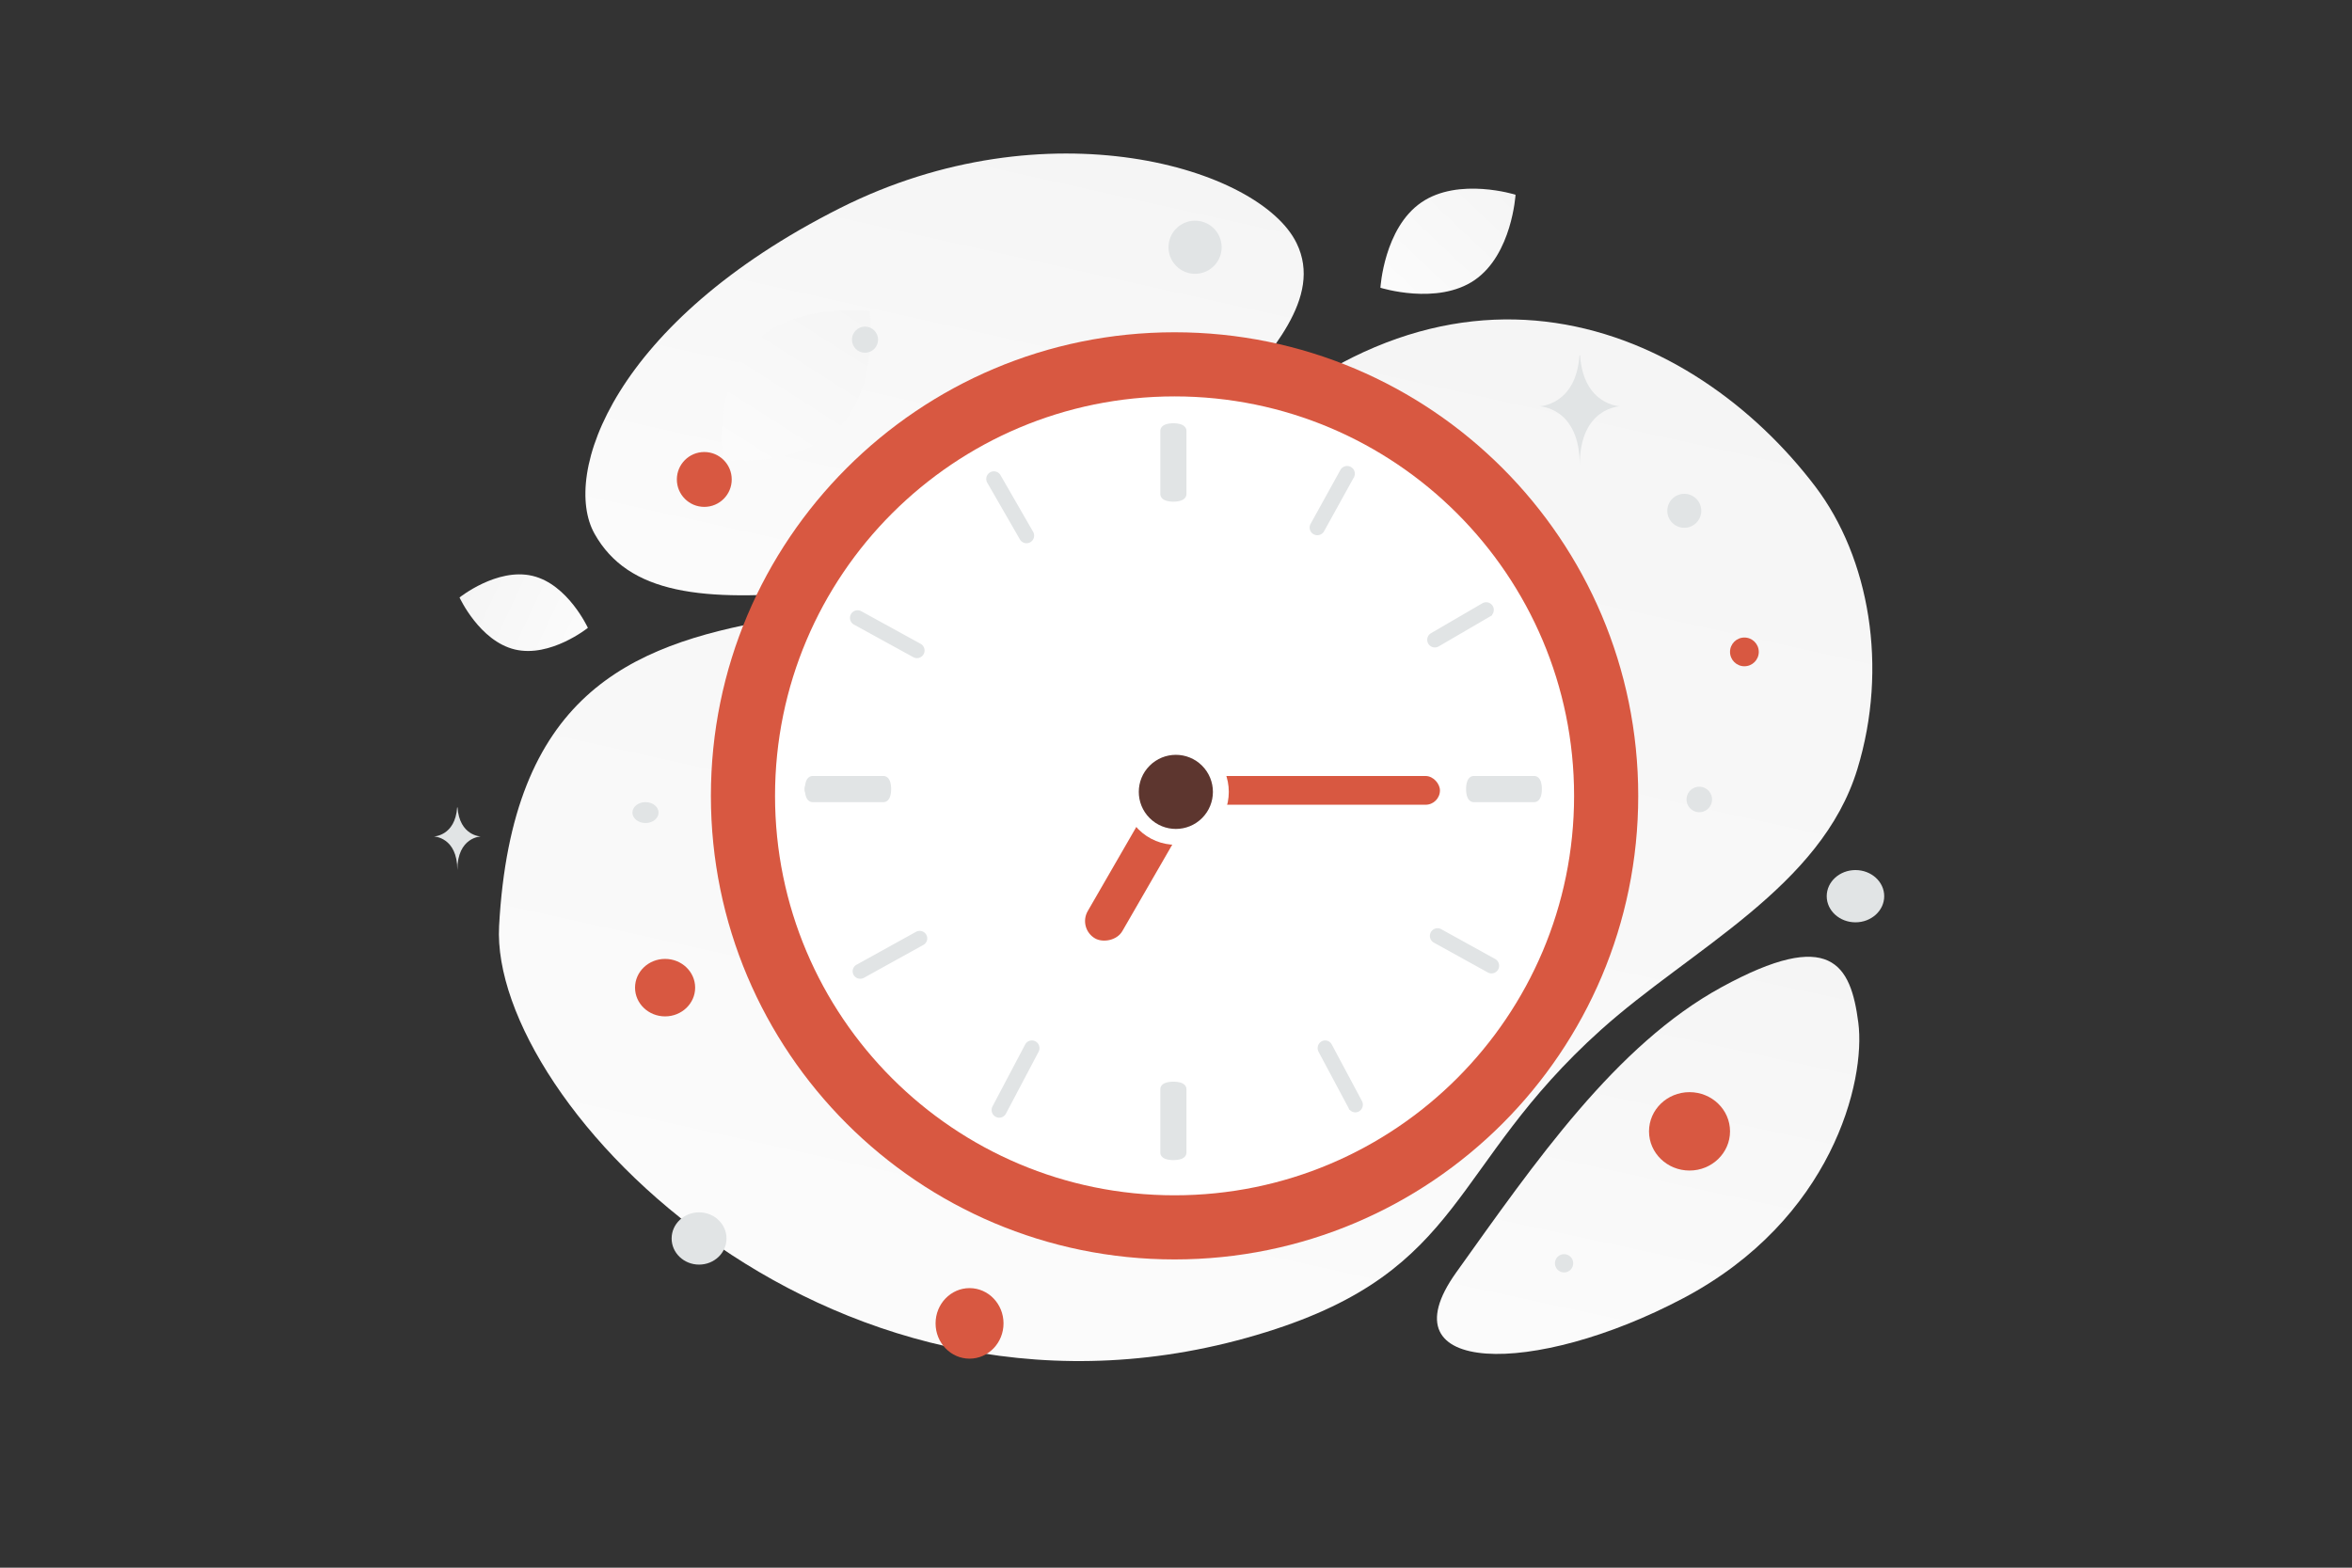 <svg width="900" height="600" viewBox="0 0 900 600" fill="none" xmlns="http://www.w3.org/2000/svg"><rect x="0" y="0" width="900" height="600" fill="#333333" stroke="none"/><path fill="transparent" d="M0 0h900v600H0z"/><path d="M190.98 354.417c-3.697 68.122 129.486 206.639 293.644 155.37 76.348-23.848 69.881-63.429 127.936-115.594 34.604-31.09 84.324-54.601 98.152-99.793 11.946-39.008 4.62-80.936-16.09-108.208-46.578-61.332-140.61-103.33-233.262-6.696-92.651 96.634-260.826-.77-270.38 174.921z" fill="url(#a)"/><path d="M227.489 204.256c12.954 23.12 41.326 26.297 86.779 21.903 34.184-3.31 65.357-5.872 99.543-24.511 23.928-13.037 42.869-30.675 56.694-47.806 14.98-18.558 35.89-39.739 25.64-60.781-14.087-28.906-95.549-53.25-174.652-13.439-86.894 43.746-106.677 102.038-94.004 124.634z" fill="url(#b)"/><path d="M557.215 487.012c30.18-42.22 61.088-87.094 101.552-109.197 41.738-22.808 49.436-8.751 52.325 13.598 2.889 22.349-9.988 75.301-66.949 105.429-56.975 30.137-115.167 29.685-86.928-9.83z" fill="url(#c)"/><path d="M626.873 304.595c0-97.989-79.436-177.424-177.424-177.424s-177.424 79.436-177.424 177.424 79.436 177.424 177.424 177.424 177.424-79.436 177.424-177.424z" fill="#D85841"/><path d="M449.449 457.476c84.434 0 152.881-68.447 152.881-152.881s-68.447-152.881-152.881-152.881-152.881 68.447-152.881 152.881 68.447 152.881 152.881 152.881z" fill="#fff"/><path d="M445 189.076c0 .598.39.981.646 1.167.276.202.612.342.937.442.662.204 1.516.315 2.417.315.897 0 1.751-.112 2.413-.316.325-.1.661-.24.937-.44.253-.184.65-.566.65-1.168v-24.152c0-.598-.39-.981-.646-1.167-.276-.202-.612-.342-.937-.442-.662-.204-1.516-.315-2.417-.315-.901 0-1.755.111-2.417.315-.325.1-.661.24-.937.442-.256.186-.646.569-.646 1.167v24.152zm0 252.046c0 .617.419.994.666 1.164.275.191.609.323.931.417.657.192 1.506.297 2.403.297.893 0 1.741-.105 2.399-.297a3.28 3.28 0 0 0 .932-.415c.245-.169.669-.546.669-1.166v-24.244c0-.617-.419-.994-.666-1.164a3.24 3.24 0 0 0-.931-.417c-.657-.192-1.506-.297-2.403-.297s-1.746.105-2.403.297a3.24 3.24 0 0 0-.931.417c-.247.17-.666.547-.666 1.164v24.244zM310.789 304.061h26.78c1.155 0 1.926-.999 1.926-2.023 0-1.023-.771-2.022-1.926-2.022h-26.78c-1.156 0-1.927.999-1.927 2.022 0 1.024.771 2.023 1.927 2.023z" fill="#E1E4E5" stroke="#E1E4E5" stroke-width="2"/><path d="M310.939 306h27.122c.594 0 .978-.382 1.17-.64.205-.277.347-.613.449-.939.207-.663.32-1.519.32-2.421 0-.902-.113-1.758-.32-2.421-.102-.326-.244-.662-.449-.939-.192-.258-.576-.64-1.17-.64h-27.122c-.594 0-.978.382-1.17.64-.205.277-.347.613-.449.939-.207.663-.32 1.519-.32 2.421 0 .902.113 1.758.32 2.421.102.326.244.662.449.939.192.258.576.64 1.17.64zm252.994 0h23.134c.596 0 .979-.385 1.169-.642.204-.277.345-.613.446-.939.206-.663.318-1.517.318-2.419 0-.902-.112-1.756-.318-2.419-.101-.326-.242-.662-.446-.939-.19-.257-.573-.642-1.169-.642h-23.134c-.596 0-.979.385-1.169.642-.204.277-.345.613-.446.939-.206.663-.318 1.517-.318 2.419 0 .902.112 1.756.318 2.419.101.326.242.662.446.939.19.257.573.642 1.169.642zm-46.944 117.733-.002-.004-11.547-21.631v-.001c-.474-.885-.221-2.053.672-2.609.943-.588 2.108-.204 2.603.723l8.274 23.522zm0 0c.329.609.948.997 1.636.997.333 0 .664-.094.956-.272l.009-.006c.893-.556 1.147-1.724.673-2.609l-.001-.001-11.546-21.63 8.273 23.521zM378.656 184.271h.001l12.482 21.678a1.915 1.915 0 0 0 2.617.708l.002-.001a1.92 1.92 0 0 0 .701-2.622v-.001l-12.48-21.678v-.001a1.915 1.915 0 0 0-2.62-.704 1.92 1.92 0 0 0-.703 2.621zm172.349 172.227a1.92 1.92 0 0 0-2.619.777 1.943 1.943 0 0 0 .77 2.622l20.637 11.412.004.002c.292.164.611.243.928.243.689 0 1.346-.375 1.693-1.014l.001-.004a1.942 1.942 0 0 0-.767-2.62l-.002-.002-20.645-11.416zM329.078 234.803a1.913 1.913 0 0 0-2.6.769 1.926 1.926 0 0 0 .764 2.601l22.713 12.474a1.91 1.91 0 0 0 2.603-.768 1.924 1.924 0 0 0-.764-2.6l-22.716-12.476zm241.273-2.334a1.912 1.912 0 0 0-2.627-.707h-.001l-19.635 11.439a1.93 1.93 0 0 0-.702 2.625 1.912 1.912 0 0 0 2.625.71l.001-.001 19.637-11.44-.503-.864.504.864a1.93 1.93 0 0 0 .701-2.626zm0 0-.868.496.868-.496zM350.97 357.524h-.001l-22.73 12.581h-.001c-.91.504-1.258 1.658-.704 2.576a1.911 1.911 0 0 0 1.641.918c.32 0 .637-.079.927-.236l.01-.005 22.73-12.581h.001c.911-.504 1.258-1.659.703-2.577-.538-.893-1.689-1.167-2.576-.676zm29.702 66.384-.001.001c-.485.92-.168 2.094.756 2.618.291.167.612.248.931.248.695 0 1.347-.386 1.687-1.026l.002-.003 12.488-23.672.001-.001c.485-.921.168-2.097-.76-2.62a1.9 1.9 0 0 0-2.616.783v.001l-12.488 23.671zm121.704-222.926v.001a1.924 1.924 0 0 0 .777 2.626 1.952 1.952 0 0 0 2.63-.765l.002-.003 11.405-20.633.001-.001a1.925 1.925 0 0 0-.781-2.628 1.953 1.953 0 0 0-2.628.77l-11.406 20.633z" fill="#E1E4E5" stroke="#E1E4E5" stroke-width="2"/><rect x="446" y="297" width="105" height="11" rx="5.5" fill="#D85841"/><rect x="458.183" y="306.619" width="65.073" height="15.296" rx="7.648" transform="rotate(120 458.183 306.619)" fill="#D85841"/><path d="M464.269 317.402c7.911-7.911 7.911-20.738 0-28.649-7.911-7.912-20.738-7.912-28.649 0-7.912 7.911-7.912 20.738 0 28.649 7.911 7.911 20.738 7.911 28.649 0z" fill="#fff"/><path d="M459.972 313.106c5.539-5.539 5.539-14.518 0-20.057-5.538-5.538-14.518-5.538-20.056 0-5.538 5.539-5.538 14.518 0 20.057 5.538 5.538 14.518 5.538 20.056 0z" fill="#5D362F"/><path d="M197.054 248.584c13.558 3.211 27.898-8.287 27.898-8.287s-7.652-16.7-21.215-19.902c-13.558-3.211-27.894 8.277-27.894 8.277s7.653 16.7 21.211 19.912z" fill="url(#d)"/><path d="M564.302 107.172c-14.274 9.831-36.081 2.959-36.081 2.959s1.351-22.81 15.634-32.633c14.274-9.832 36.071-2.969 36.071-2.969s-1.35 22.81-15.624 32.643z" fill="url(#e)"/><path d="M321.08 163.577c-15.474 15.75-44.411 12.429-44.411 12.429s-3.829-28.856 11.66-44.596c15.474-15.75 44.396-12.439 44.396-12.439s3.83 28.857-11.645 44.606z" fill="url(#f)"/><ellipse rx="11.5" ry="11" transform="matrix(1 0 0 -1 254.5 378)" fill="#D85841"/><ellipse rx="13" ry="13.5" transform="matrix(1 0 0 -1 371 506.5)" fill="#D85841"/><ellipse rx="15.5" ry="15" transform="matrix(1 0 0 -1 646.5 433)" fill="#D85841"/><circle cx="667.5" cy="249.5" r="5.5" fill="#D85841"/><circle cx="269.5" cy="183.5" r="10.5" fill="#D85841"/><ellipse cx="267.5" cy="474" rx="10.5" ry="10" fill="#E1E4E5"/><ellipse cx="710" cy="343" rx="11" ry="10" fill="#E1E4E5"/><circle cx="598.5" cy="483.5" r="3.5" fill="#E1E4E5"/><circle cx="331" cy="130" r="5" fill="#E1E4E5"/><circle cx="650.241" cy="305.977" r="4.886" transform="rotate(105 650.241 305.977)" fill="#E1E4E5"/><circle cx="644.5" cy="195.5" r="6.5" fill="#E1E4E5"/><ellipse cx="247" cy="311" rx="5" ry="4" fill="#E1E4E5"/><circle cx="457.301" cy="94.63" r="10.169" transform="rotate(105 457.301 94.63)" fill="#E1E4E5"/><path d="M175.067 309h-.131c-.774 10.975-8.936 11.143-8.936 11.143s9 .176 9 12.857c0-12.681 9-12.857 9-12.857s-8.158-.168-8.933-11.143zm429.549-173h-.226c-1.334 19.205-15.39 19.501-15.39 19.501s15.5.308 15.5 22.499c0-22.191 15.5-22.499 15.5-22.499s-14.05-.296-15.384-19.501z" fill="#E1E4E5"/><defs><linearGradient id="a" x1="350.162" y1="762.75" x2="599.289" y2="-361.225" gradientUnits="userSpaceOnUse"><stop stop-color="#fff"/><stop offset="1" stop-color="#EEE"/></linearGradient><linearGradient id="b" x1="314.758" y1="354.093" x2="430.224" y2="-164.76" gradientUnits="userSpaceOnUse"><stop stop-color="#fff"/><stop offset="1" stop-color="#EEE"/></linearGradient><linearGradient id="c" x1="590.914" y1="625.613" x2="689.931" y2="167.712" gradientUnits="userSpaceOnUse"><stop stop-color="#fff"/><stop offset="1" stop-color="#EEE"/></linearGradient><linearGradient id="d" x1="248.111" y1="256.57" x2="129.422" y2="200.497" gradientUnits="userSpaceOnUse"><stop stop-color="#fff"/><stop offset="1" stop-color="#EEE"/></linearGradient><linearGradient id="e" x1="508.699" y1="139.431" x2="621.059" y2="20.95" gradientUnits="userSpaceOnUse"><stop stop-color="#fff"/><stop offset="1" stop-color="#EEE"/></linearGradient><linearGradient id="f" x1="259.34" y1="217.375" x2="371.211" y2="42.008" gradientUnits="userSpaceOnUse"><stop stop-color="#fff"/><stop offset="1" stop-color="#EEE"/></linearGradient></defs></svg>